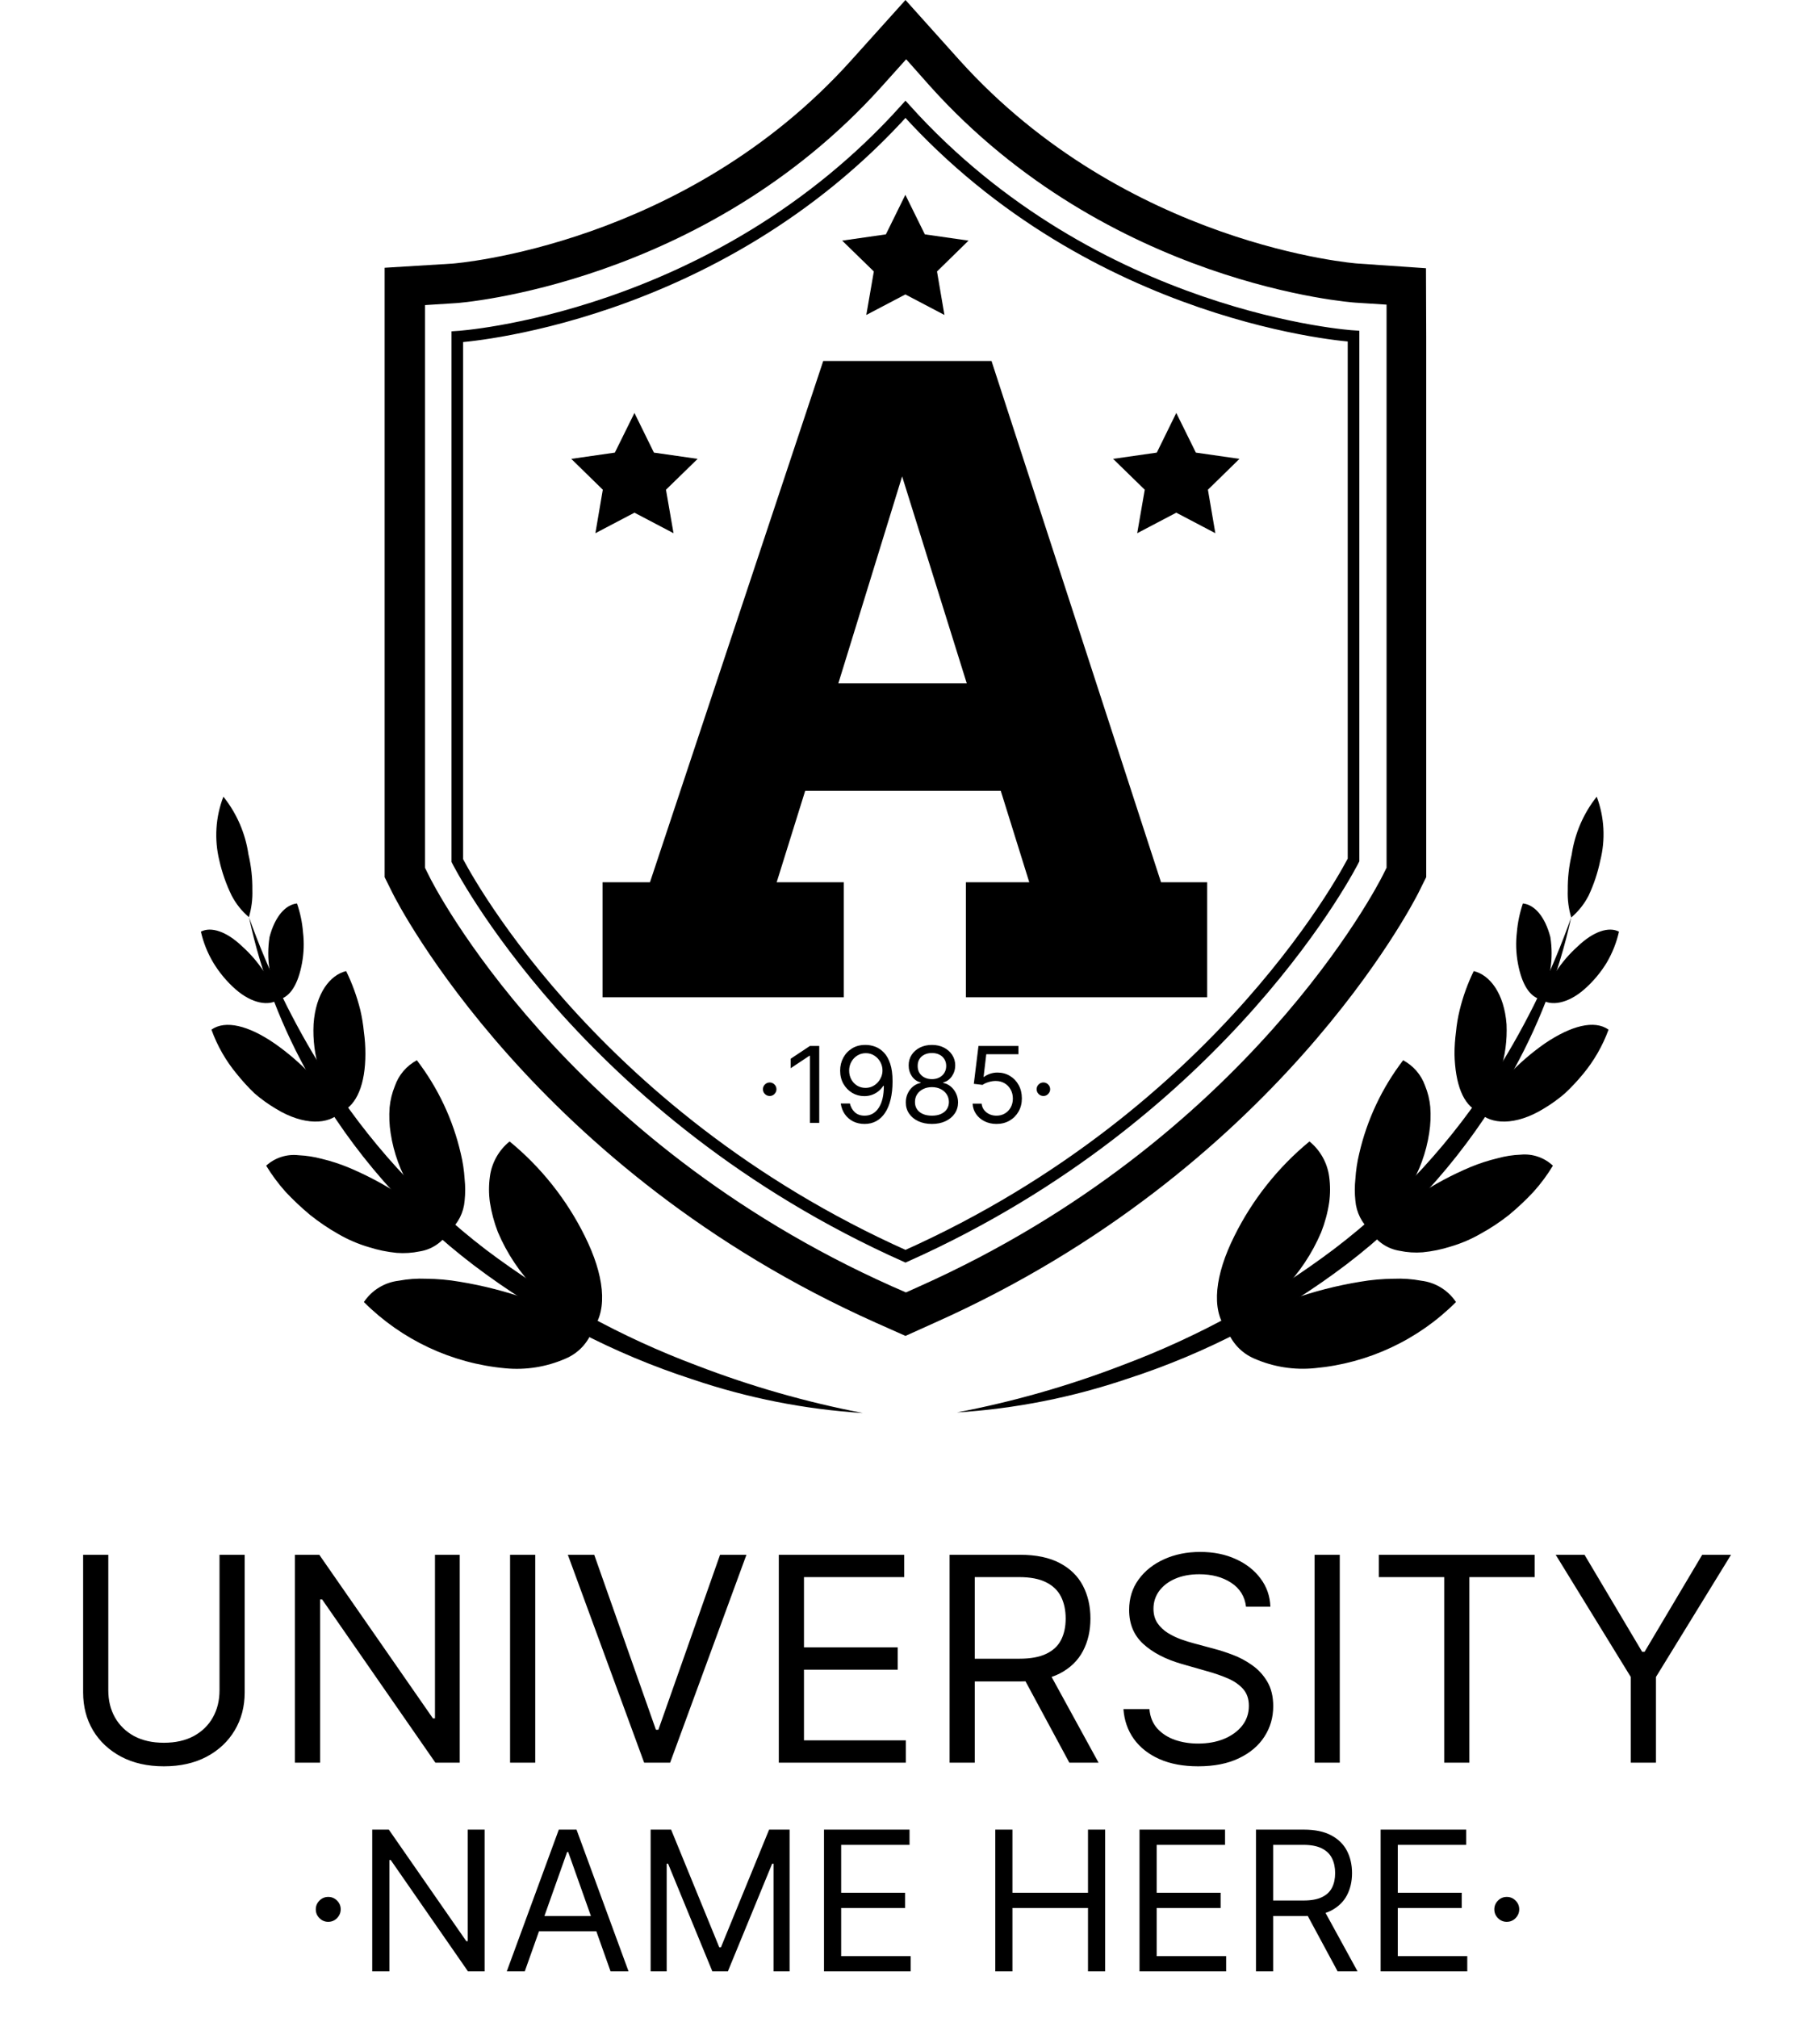 <svg width="157" height="174" viewBox="0 0 157 174" fill="none" xmlns="http://www.w3.org/2000/svg">
<g clip-path="url(#clip0_10_2)">
<path d="M18.936 134.073H21.107V145.943C21.107 147.168 20.818 148.262 20.24 149.225C19.668 150.182 18.86 150.938 17.815 151.492C16.771 152.041 15.545 152.315 14.139 152.315C12.732 152.315 11.507 152.041 10.462 151.492C9.418 150.938 8.606 150.182 8.029 149.225C7.457 148.262 7.171 147.168 7.171 145.943V134.073H9.342V145.767C9.342 146.643 9.534 147.422 9.919 148.105C10.305 148.782 10.853 149.316 11.565 149.707C12.283 150.092 13.141 150.284 14.139 150.284C15.137 150.284 15.995 150.092 16.712 149.707C17.43 149.316 17.979 148.782 18.358 148.105C18.743 147.422 18.936 146.643 18.936 145.767V134.073ZM39.657 134.073V152H37.557L27.788 137.924H27.613V152H25.442V134.073H27.543L37.347 148.183H37.522V134.073H39.657ZM46.172 134.073V152H44.001V134.073H46.172ZM51.26 134.073L56.583 149.164H56.793L62.115 134.073H64.391L57.808 152H55.567L48.984 134.073H51.26ZM67.183 152V134.073H78.002V135.999H69.354V142.056H77.442V143.982H69.354V150.074H78.142V152H67.183ZM81.915 152V134.073H87.973C89.373 134.073 90.523 134.312 91.422 134.791C92.32 135.263 92.986 135.914 93.417 136.743C93.849 137.571 94.065 138.514 94.065 139.57C94.065 140.626 93.849 141.563 93.417 142.38C92.986 143.197 92.323 143.839 91.43 144.306C90.537 144.767 89.397 144.997 88.008 144.997H83.106V143.036H87.938C88.895 143.036 89.665 142.896 90.249 142.616C90.838 142.336 91.264 141.939 91.527 141.426C91.795 140.906 91.929 140.288 91.929 139.57C91.929 138.852 91.795 138.225 91.527 137.688C91.258 137.151 90.829 136.737 90.24 136.445C89.65 136.147 88.871 135.999 87.903 135.999H84.086V152H81.915ZM90.354 143.947L94.766 152H92.245L87.903 143.947H90.354ZM107.487 138.555C107.382 137.668 106.956 136.979 106.209 136.489C105.462 135.999 104.545 135.753 103.46 135.753C102.666 135.753 101.972 135.882 101.377 136.139C100.787 136.395 100.326 136.748 99.993 137.198C99.667 137.647 99.503 138.158 99.503 138.73C99.503 139.208 99.617 139.62 99.845 139.964C100.078 140.302 100.376 140.585 100.738 140.813C101.099 141.035 101.479 141.219 101.876 141.364C102.272 141.504 102.637 141.618 102.97 141.706L104.79 142.196C105.257 142.319 105.777 142.488 106.349 142.704C106.926 142.92 107.478 143.214 108.003 143.588C108.534 143.955 108.972 144.428 109.316 145.006C109.66 145.584 109.833 146.293 109.833 147.133C109.833 148.102 109.579 148.977 109.071 149.759C108.569 150.541 107.834 151.163 106.865 151.624C105.902 152.085 104.732 152.315 103.355 152.315C102.071 152.315 100.959 152.108 100.02 151.694C99.086 151.279 98.351 150.702 97.814 149.96C97.283 149.219 96.982 148.359 96.912 147.378H99.153C99.212 148.055 99.439 148.615 99.836 149.059C100.239 149.496 100.746 149.823 101.359 150.039C101.978 150.249 102.643 150.354 103.355 150.354C104.184 150.354 104.928 150.22 105.587 149.952C106.246 149.677 106.769 149.298 107.154 148.814C107.539 148.324 107.732 147.752 107.732 147.098C107.732 146.503 107.565 146.018 107.233 145.645C106.9 145.271 106.462 144.968 105.92 144.735C105.377 144.501 104.79 144.297 104.16 144.122L101.954 143.492C100.554 143.089 99.445 142.514 98.628 141.767C97.811 141.02 97.403 140.043 97.403 138.835C97.403 137.831 97.674 136.956 98.217 136.209C98.765 135.456 99.5 134.872 100.422 134.458C101.35 134.038 102.386 133.828 103.53 133.828C104.685 133.828 105.713 134.035 106.611 134.449C107.51 134.858 108.222 135.418 108.747 136.13C109.278 136.842 109.558 137.65 109.587 138.555H107.487ZM115.573 134.073V152H113.402V134.073H115.573ZM118.945 135.999V134.073H132.39V135.999H126.753V152H124.582V135.999H118.945ZM134.2 134.073H136.686L141.658 142.441H141.868L146.84 134.073H149.326L142.849 144.612V152H140.678V144.612L134.2 134.073Z" fill="black"/>
<path d="M28.316 165.726C28.022 165.726 27.769 165.62 27.558 165.409C27.347 165.199 27.242 164.946 27.242 164.651C27.242 164.357 27.347 164.104 27.558 163.893C27.769 163.682 28.022 163.577 28.316 163.577C28.611 163.577 28.863 163.682 29.074 163.893C29.285 164.104 29.391 164.357 29.391 164.651C29.391 164.846 29.341 165.025 29.241 165.189C29.146 165.352 29.017 165.483 28.853 165.583C28.694 165.678 28.515 165.726 28.316 165.726ZM41.804 157.775V170H40.371L33.71 160.401H33.59V170H32.11V157.775H33.542L40.228 167.397H40.348V157.775H41.804ZM45.268 170H43.716L48.205 157.775H49.733L54.222 170H52.67L49.017 159.709H48.921L45.268 170ZM45.841 165.224H52.097V166.538H45.841V165.224ZM56.126 157.775H57.893L62.048 167.923H62.191L66.346 157.775H68.113V170H66.728V160.712H66.609L62.788 170H61.451L57.631 160.712H57.511V170H56.126V157.775ZM71.081 170V157.775H78.46V159.088H72.562V163.219H78.078V164.532H72.562V168.687H78.555V170H71.081ZM85.856 170V157.775H87.336V163.219H93.855V157.775H95.335V170H93.855V164.532H87.336V170H85.856ZM98.299 170V157.775H105.677V159.088H99.779V163.219H105.295V164.532H99.779V168.687H105.773V170H98.299ZM108.346 170V157.775H112.477C113.432 157.775 114.216 157.938 114.829 158.264C115.441 158.586 115.895 159.03 116.19 159.595C116.484 160.16 116.631 160.803 116.631 161.523C116.631 162.244 116.484 162.882 116.19 163.44C115.895 163.997 115.443 164.434 114.835 164.753C114.226 165.067 113.448 165.224 112.5 165.224H109.158V163.887H112.453C113.105 163.887 113.631 163.792 114.029 163.601C114.431 163.41 114.721 163.139 114.9 162.789C115.083 162.435 115.175 162.013 115.175 161.523C115.175 161.034 115.083 160.606 114.9 160.24C114.717 159.874 114.425 159.591 114.023 159.392C113.621 159.189 113.089 159.088 112.429 159.088H109.826V170H108.346ZM114.1 164.508L117.109 170H115.39L112.429 164.508H114.1ZM119.098 170V157.775H126.476V159.088H120.579V163.219H126.094V164.532H120.579V168.687H126.572V170H119.098ZM129.981 165.726C129.686 165.726 129.433 165.62 129.222 165.409C129.011 165.199 128.906 164.946 128.906 164.651C128.906 164.357 129.011 164.104 129.222 163.893C129.433 163.682 129.686 163.577 129.981 163.577C130.275 163.577 130.528 163.682 130.739 163.893C130.95 164.104 131.055 164.357 131.055 164.651C131.055 164.846 131.005 165.025 130.906 165.189C130.81 165.352 130.681 165.483 130.518 165.583C130.359 165.678 130.18 165.726 129.981 165.726Z" fill="black"/>
<path d="M83.323 76.082H88.789L86.328 68.191H69.46L66.999 76.082H72.79V86H51.977V76.082H56.068L71.016 31.126H85.531L100.155 76.082H104.136V86H83.323V76.082ZM72.32 58.925H83.396L77.821 41.08L72.32 58.925Z" fill="black"/>
<path d="M66.397 94.511C66.237 94.511 66.1 94.454 65.985 94.34C65.871 94.225 65.814 94.088 65.814 93.928C65.814 93.768 65.871 93.631 65.985 93.517C66.1 93.403 66.237 93.345 66.397 93.345C66.556 93.345 66.694 93.403 66.808 93.517C66.922 93.631 66.98 93.768 66.98 93.928C66.98 94.034 66.953 94.131 66.899 94.22C66.847 94.308 66.777 94.379 66.688 94.433C66.602 94.485 66.505 94.511 66.397 94.511ZM70.67 90.197V96.83H69.867V91.039H69.828L68.209 92.115V91.298L69.867 90.197H70.67ZM74.689 90.107C74.961 90.109 75.233 90.161 75.505 90.262C75.777 90.364 76.026 90.532 76.25 90.767C76.475 91.001 76.655 91.319 76.791 91.723C76.927 92.126 76.995 92.633 76.995 93.242C76.995 93.831 76.939 94.355 76.827 94.812C76.716 95.268 76.557 95.652 76.347 95.965C76.14 96.278 75.887 96.516 75.59 96.678C75.294 96.84 74.959 96.921 74.585 96.921C74.214 96.921 73.883 96.847 73.591 96.701C73.302 96.552 73.064 96.345 72.879 96.082C72.695 95.816 72.578 95.509 72.526 95.159H73.316C73.387 95.463 73.529 95.715 73.74 95.913C73.954 96.11 74.236 96.208 74.585 96.208C75.097 96.208 75.501 95.985 75.797 95.538C76.095 95.091 76.244 94.459 76.244 93.643H76.192C76.071 93.825 75.927 93.981 75.761 94.113C75.595 94.245 75.41 94.346 75.207 94.417C75.004 94.489 74.788 94.524 74.56 94.524C74.18 94.524 73.831 94.43 73.513 94.242C73.198 94.052 72.946 93.792 72.756 93.462C72.568 93.129 72.474 92.749 72.474 92.322C72.474 91.916 72.565 91.545 72.746 91.208C72.93 90.869 73.186 90.599 73.517 90.398C73.849 90.197 74.24 90.1 74.689 90.107ZM74.689 90.819C74.417 90.819 74.172 90.887 73.954 91.023C73.738 91.157 73.566 91.338 73.439 91.567C73.314 91.794 73.251 92.046 73.251 92.322C73.251 92.598 73.312 92.85 73.433 93.076C73.556 93.301 73.723 93.48 73.934 93.614C74.148 93.746 74.391 93.812 74.663 93.812C74.868 93.812 75.059 93.772 75.237 93.692C75.413 93.61 75.568 93.499 75.7 93.358C75.834 93.216 75.938 93.055 76.014 92.876C76.089 92.694 76.127 92.505 76.127 92.309C76.127 92.05 76.064 91.807 75.939 91.58C75.816 91.353 75.646 91.17 75.427 91.03C75.212 90.889 74.966 90.819 74.689 90.819ZM80.393 96.921C79.948 96.921 79.555 96.842 79.214 96.684C78.875 96.525 78.611 96.305 78.421 96.027C78.231 95.746 78.137 95.427 78.139 95.068C78.137 94.787 78.192 94.528 78.304 94.291C78.416 94.051 78.57 93.852 78.764 93.692C78.961 93.53 79.18 93.427 79.422 93.384V93.345C79.104 93.263 78.852 93.085 78.664 92.811C78.476 92.534 78.383 92.22 78.385 91.868C78.383 91.532 78.468 91.23 78.641 90.965C78.814 90.699 79.051 90.49 79.354 90.337C79.658 90.183 80.004 90.107 80.393 90.107C80.778 90.107 81.121 90.183 81.423 90.337C81.725 90.49 81.963 90.699 82.136 90.965C82.311 91.23 82.399 91.532 82.401 91.868C82.399 92.22 82.303 92.534 82.113 92.811C81.925 93.085 81.676 93.263 81.365 93.345V93.384C81.604 93.427 81.82 93.53 82.013 93.692C82.205 93.852 82.358 94.051 82.472 94.291C82.587 94.528 82.645 94.787 82.647 95.068C82.645 95.427 82.548 95.746 82.356 96.027C82.166 96.305 81.901 96.525 81.562 96.684C81.225 96.842 80.836 96.921 80.393 96.921ZM80.393 96.208C80.693 96.208 80.952 96.16 81.171 96.062C81.388 95.965 81.557 95.828 81.676 95.651C81.794 95.474 81.855 95.267 81.857 95.029C81.855 94.779 81.79 94.558 81.663 94.365C81.535 94.173 81.362 94.022 81.141 93.912C80.923 93.802 80.674 93.747 80.393 93.747C80.11 93.747 79.858 93.802 79.635 93.912C79.415 94.022 79.241 94.173 79.114 94.365C78.989 94.558 78.927 94.779 78.929 95.029C78.927 95.267 78.984 95.474 79.101 95.651C79.22 95.828 79.389 95.965 79.609 96.062C79.83 96.16 80.091 96.208 80.393 96.208ZM80.393 93.06C80.631 93.06 80.841 93.013 81.025 92.918C81.21 92.823 81.356 92.69 81.462 92.519C81.568 92.349 81.622 92.149 81.624 91.92C81.622 91.696 81.569 91.5 81.465 91.334C81.362 91.166 81.218 91.036 81.034 90.945C80.851 90.853 80.637 90.806 80.393 90.806C80.145 90.806 79.928 90.853 79.742 90.945C79.556 91.036 79.413 91.166 79.311 91.334C79.21 91.5 79.16 91.696 79.162 91.92C79.16 92.149 79.211 92.349 79.315 92.519C79.421 92.69 79.566 92.823 79.752 92.918C79.938 93.013 80.151 93.06 80.393 93.06ZM85.961 96.921C85.581 96.921 85.239 96.845 84.935 96.694C84.63 96.543 84.386 96.336 84.203 96.072C84.019 95.809 83.919 95.509 83.901 95.172H84.679C84.709 95.472 84.845 95.72 85.087 95.917C85.331 96.111 85.622 96.208 85.961 96.208C86.233 96.208 86.475 96.144 86.687 96.017C86.9 95.89 87.068 95.715 87.189 95.493C87.312 95.268 87.373 95.014 87.373 94.731C87.373 94.442 87.31 94.184 87.182 93.957C87.057 93.728 86.884 93.548 86.664 93.416C86.444 93.285 86.192 93.218 85.909 93.216C85.706 93.213 85.498 93.245 85.284 93.31C85.071 93.372 84.895 93.453 84.756 93.552L84.005 93.462L84.407 90.197H87.853V90.91H85.08L84.847 92.866H84.886C85.022 92.758 85.193 92.668 85.398 92.597C85.603 92.526 85.817 92.49 86.039 92.49C86.445 92.49 86.806 92.587 87.124 92.782C87.443 92.974 87.694 93.237 87.875 93.572C88.059 93.907 88.15 94.289 88.15 94.718C88.15 95.142 88.055 95.519 87.865 95.852C87.678 96.182 87.419 96.444 87.088 96.636C86.758 96.826 86.382 96.921 85.961 96.921ZM90.007 94.511C89.847 94.511 89.71 94.454 89.596 94.34C89.481 94.225 89.424 94.088 89.424 93.928C89.424 93.768 89.481 93.631 89.596 93.517C89.71 93.403 89.847 93.345 90.007 93.345C90.167 93.345 90.304 93.403 90.418 93.517C90.533 93.631 90.59 93.768 90.59 93.928C90.59 94.034 90.563 94.131 90.509 94.22C90.457 94.308 90.387 94.379 90.299 94.433C90.212 94.485 90.115 94.511 90.007 94.511Z" fill="black"/>
<path d="M78.11 108.33C105.85 95.94 116.76 74.16 116.76 74.16V28.99C116.76 28.99 94.5 27.61 78.11 9.43C61.71 27.66 39.45 29.04 39.45 29.04V74.21C39.45 74.21 50.36 95.94 78.11 108.33Z" stroke="black" stroke-miterlimit="10"/>
<path d="M123.01 23.13L117.17 22.73C116.97 22.73 97.17 21.17 82.77 5.19L78.11 0L73.44 5.19C59.07 21.19 39.24 22.71 39.06 22.73L33.18 23.09V75.64L33.84 76.97C34.33 77.97 46.1 100.91 75.55 114.06L78.11 115.2L80.66 114.05C110.11 100.91 121.88 77.94 122.37 76.97L123.03 75.64V28.99L123.01 23.13ZM119.61 74.83L119.31 75.43C118.85 76.36 107.61 98.28 79.31 110.93L78.15 111.45L76.96 110.93C48.62 98.28 37.38 76.36 36.96 75.43L36.66 74.83V26.31L39.33 26.14C39.54 26.14 60.68 24.56 76.05 7.47L78.17 5.11L80.23 7.43C95.66 24.6 116.73 26.09 116.94 26.1L119.61 26.27V74.83Z" fill="black"/>
<path d="M31.39 112.28C34.659 115.546 38.968 117.566 43.57 117.99C45.349 118.163 47.143 117.878 48.78 117.16C49.335 116.927 49.834 116.579 50.243 116.137C50.651 115.695 50.961 115.171 51.15 114.6C47.593 112.57 43.702 111.191 39.66 110.53C38.705 110.365 37.739 110.278 36.77 110.27C35.976 110.236 35.181 110.293 34.4 110.44C33.795 110.51 33.212 110.711 32.693 111.029C32.173 111.346 31.728 111.773 31.39 112.28Z" fill="black"/>
<path d="M22.96 100.52C23.445 101.315 24.001 102.064 24.62 102.76C25.285 103.47 25.993 104.138 26.74 104.76C27.517 105.382 28.343 105.941 29.21 106.43C30.027 106.9 30.896 107.273 31.8 107.54C32.587 107.792 33.398 107.96 34.22 108.04C34.889 108.091 35.563 108.047 36.22 107.91C36.72 107.83 37.197 107.644 37.62 107.364C38.042 107.085 38.4 106.719 38.67 106.29C38.086 105.724 37.472 105.19 36.83 104.69C36.166 104.143 35.468 103.638 34.74 103.18C33.265 102.202 31.701 101.365 30.07 100.68C29.321 100.37 28.549 100.119 27.76 99.93C27.106 99.756 26.436 99.652 25.76 99.62C25.256 99.562 24.746 99.612 24.263 99.767C23.78 99.922 23.336 100.179 22.96 100.52Z" fill="black"/>
<path d="M18.24 88.79C18.744 90.189 19.488 91.488 20.44 92.63C20.911 93.215 21.418 93.77 21.96 94.29C22.528 94.778 23.137 95.217 23.78 95.6C26.24 97.11 28.37 96.96 29.35 95.93C27.883 93.592 25.962 91.572 23.7 89.99C21.44 88.43 19.44 87.94 18.24 88.79Z" fill="black"/>
<path d="M17.33 80.34C17.545 81.288 17.909 82.197 18.41 83.03C18.928 83.882 19.572 84.651 20.32 85.31C21.76 86.57 23.21 86.76 23.99 86.21C23.838 85.793 23.654 85.388 23.44 85C23.239 84.58 23.012 84.172 22.76 83.78C22.233 82.979 21.605 82.249 20.89 81.61C19.55 80.32 18.2 79.88 17.33 80.34Z" fill="black"/>
<path d="M43.96 98.43C46.679 100.662 48.891 103.447 50.45 106.6C52.11 109.93 52.45 112.87 51.14 114.6C47.454 112.95 44.528 109.967 42.95 106.25C42.628 105.421 42.397 104.559 42.26 103.68C42.158 102.943 42.158 102.197 42.26 101.46C42.418 100.27 43.026 99.185 43.96 98.43Z" fill="black"/>
<path d="M35.96 91.43C37.785 93.811 39.078 96.556 39.75 99.48C39.923 100.199 40.034 100.932 40.08 101.67C40.146 102.292 40.146 102.918 40.08 103.54C40.001 104.553 39.527 105.494 38.76 106.16C38.112 105.68 37.509 105.141 36.96 104.55C36.409 103.901 35.901 103.216 35.44 102.5C34.55 101.041 33.959 99.419 33.7 97.73C33.583 96.989 33.553 96.238 33.61 95.49C33.67 94.861 33.821 94.245 34.06 93.66C34.389 92.703 35.068 91.906 35.96 91.43Z" fill="black"/>
<path d="M29.86 83.74C30.382 84.811 30.791 85.934 31.08 87.09C31.225 87.712 31.329 88.344 31.39 88.98C31.478 89.609 31.522 90.244 31.52 90.88C31.52 93.46 30.79 95.3 29.44 95.88C27.758 93.727 26.91 91.039 27.05 88.31C27.23 85.67 28.47 84.07 29.86 83.74Z" fill="black"/>
<path d="M25.62 77.91C25.898 78.715 26.073 79.551 26.14 80.4C26.245 81.289 26.215 82.19 26.05 83.07C25.72 84.85 25.05 85.97 24.05 86.19C23.847 85.797 23.673 85.389 23.53 84.97C23.41 84.519 23.316 84.062 23.25 83.6C23.105 82.676 23.105 81.734 23.25 80.81C23.72 79.01 24.64 78.01 25.62 77.91Z" fill="black"/>
<path d="M19.27 68.7C18.595 70.455 18.473 72.374 18.92 74.2C19.154 75.237 19.507 76.243 19.97 77.2C20.341 77.922 20.851 78.565 21.47 79.09C21.697 78.328 21.798 77.534 21.77 76.74C21.782 75.707 21.668 74.676 21.43 73.67C21.165 71.851 20.419 70.135 19.27 68.7Z" fill="black"/>
<path d="M21.48 79.1C22.533 84.018 24.349 88.742 26.86 93.1C30.398 99.324 35.16 104.767 40.86 109.1C46.551 113.413 52.927 116.739 59.72 118.94C64.473 120.555 69.42 121.534 74.43 121.85C69.552 120.912 64.766 119.543 60.13 117.76C53.608 115.32 47.471 111.952 41.91 107.76C36.383 103.523 31.659 98.331 27.96 92.43C25.312 88.241 23.138 83.77 21.48 79.1Z" fill="black"/>
<path d="M112.96 98.43C110.243 100.668 108.031 103.456 106.47 106.61C104.81 109.94 104.47 112.88 105.78 114.61C109.466 112.96 112.392 109.977 113.97 106.26C114.296 105.432 114.528 104.57 114.66 103.69C114.761 102.953 114.761 102.207 114.66 101.47C114.5 100.278 113.892 99.191 112.96 98.43Z" fill="black"/>
<path d="M121.04 91.43C119.215 93.811 117.922 96.556 117.25 99.48C117.077 100.199 116.966 100.932 116.92 101.67C116.854 102.292 116.854 102.918 116.92 103.54C117.004 104.551 117.477 105.49 118.24 106.16C118.887 105.667 119.486 105.114 120.03 104.51C120.581 103.861 121.089 103.176 121.55 102.46C122.444 101.003 123.036 99.381 123.29 97.69C123.407 96.949 123.437 96.198 123.38 95.45C123.322 94.821 123.17 94.204 122.93 93.62C122.595 92.68 121.921 91.899 121.04 91.43Z" fill="black"/>
<path d="M127.13 83.74C126.607 84.81 126.202 85.933 125.92 87.09C125.766 87.711 125.659 88.343 125.6 88.98C125.516 89.61 125.473 90.245 125.47 90.88C125.53 93.46 126.2 95.3 127.56 95.88C129.233 93.729 130.084 91.052 129.96 88.33C129.76 85.67 128.52 84.07 127.13 83.74Z" fill="black"/>
<path d="M131.37 77.91C131.097 78.716 130.922 79.552 130.85 80.4C130.745 81.289 130.776 82.19 130.94 83.07C131.27 84.85 131.94 85.97 132.94 86.19C133.143 85.797 133.317 85.389 133.46 84.97C133.585 84.52 133.679 84.063 133.74 83.6C133.885 82.676 133.885 81.734 133.74 80.81C133.27 79.01 132.36 78.01 131.37 77.91Z" fill="black"/>
<path d="M125.6 112.28C122.335 115.546 118.029 117.563 113.43 117.98C111.648 118.161 109.85 117.879 108.21 117.16C107.657 116.926 107.16 116.578 106.752 116.139C106.343 115.699 106.033 115.178 105.84 114.61C109.394 112.572 113.286 111.19 117.33 110.53C118.285 110.365 119.251 110.278 120.22 110.27C121.017 110.236 121.816 110.293 122.6 110.44C123.203 110.511 123.784 110.713 124.302 111.031C124.82 111.348 125.263 111.775 125.6 112.28Z" fill="black"/>
<path d="M133.96 100.52C133.478 101.317 132.922 102.067 132.3 102.76C131.638 103.472 130.929 104.14 130.18 104.76C129.414 105.368 128.598 105.91 127.74 106.38C126.924 106.852 126.055 107.225 125.15 107.49C124.363 107.742 123.552 107.91 122.73 107.99C122.061 108.043 121.387 107.999 120.73 107.86C120.229 107.779 119.75 107.593 119.326 107.314C118.902 107.035 118.542 106.669 118.27 106.24C118.856 105.676 119.47 105.142 120.11 104.64C120.776 104.09 121.477 103.586 122.21 103.13C123.68 102.151 125.241 101.313 126.87 100.63C127.623 100.32 128.398 100.069 129.19 99.88C129.842 99.699 130.514 99.595 131.19 99.57C131.693 99.523 132.2 99.583 132.677 99.747C133.155 99.911 133.592 100.174 133.96 100.52Z" fill="black"/>
<path d="M138.76 88.79C138.248 90.187 137.501 91.486 136.55 92.63C136.066 93.216 135.545 93.771 134.99 94.29C134.422 94.778 133.813 95.217 133.17 95.6C130.71 97.11 128.58 96.96 127.6 95.93C129.07 93.594 130.99 91.575 133.25 89.99C135.55 88.43 137.55 87.93 138.76 88.79Z" fill="black"/>
<path d="M139.66 80.34C139.445 81.287 139.084 82.194 138.59 83.03C138.068 83.882 137.421 84.651 136.67 85.31C135.23 86.57 133.79 86.76 133 86.21C133.152 85.793 133.336 85.388 133.55 85C133.755 84.582 133.982 84.175 134.23 83.78C134.757 82.979 135.385 82.249 136.1 81.61C137.44 80.32 138.79 79.88 139.66 80.34Z" fill="black"/>
<path d="M137.74 68.7C136.593 70.148 135.848 71.873 135.58 73.7C135.342 74.706 135.228 75.737 135.24 76.77C135.211 77.564 135.312 78.358 135.54 79.12C136.159 78.595 136.669 77.952 137.04 77.23C137.489 76.272 137.825 75.266 138.04 74.23C138.508 72.399 138.403 70.469 137.74 68.7Z" fill="black"/>
<path d="M135.54 79.1C133.887 83.769 131.72 88.24 129.08 92.43C125.363 98.318 120.621 103.493 115.08 107.71C109.516 111.898 103.381 115.266 96.86 117.71C92.222 119.498 87.433 120.867 82.55 121.8C87.563 121.483 92.513 120.504 97.27 118.89C104.063 116.689 110.438 113.363 116.13 109.05C121.826 104.714 126.588 99.271 130.13 93.05C132.641 88.706 134.465 84.001 135.54 79.1Z" fill="black"/>
<path d="M78.1 16.8L79.78 20.21L83.55 20.75L80.83 23.41L81.47 27.16L78.1 25.39L74.73 27.16L75.38 23.41L72.65 20.75L76.42 20.21L78.1 16.8Z" fill="black"/>
<path d="M101.47 35.61L103.16 39.03L106.92 39.57L104.2 42.23L104.84 45.98L101.47 44.21L98.1 45.98L98.75 42.23L96.02 39.57L99.79 39.03L101.47 35.61Z" fill="black"/>
<path d="M54.73 35.61L56.41 39.03L60.18 39.57L57.45 42.23L58.1 45.98L54.73 44.21L51.36 45.98L52 42.23L49.28 39.57L53.04 39.03L54.73 35.61Z" fill="black"/>
</g>
<defs>
<clipPath id="clip0_10_2">
<rect width="156.98" height="173.66" fill="white"/>
</clipPath>
</defs>
</svg>
